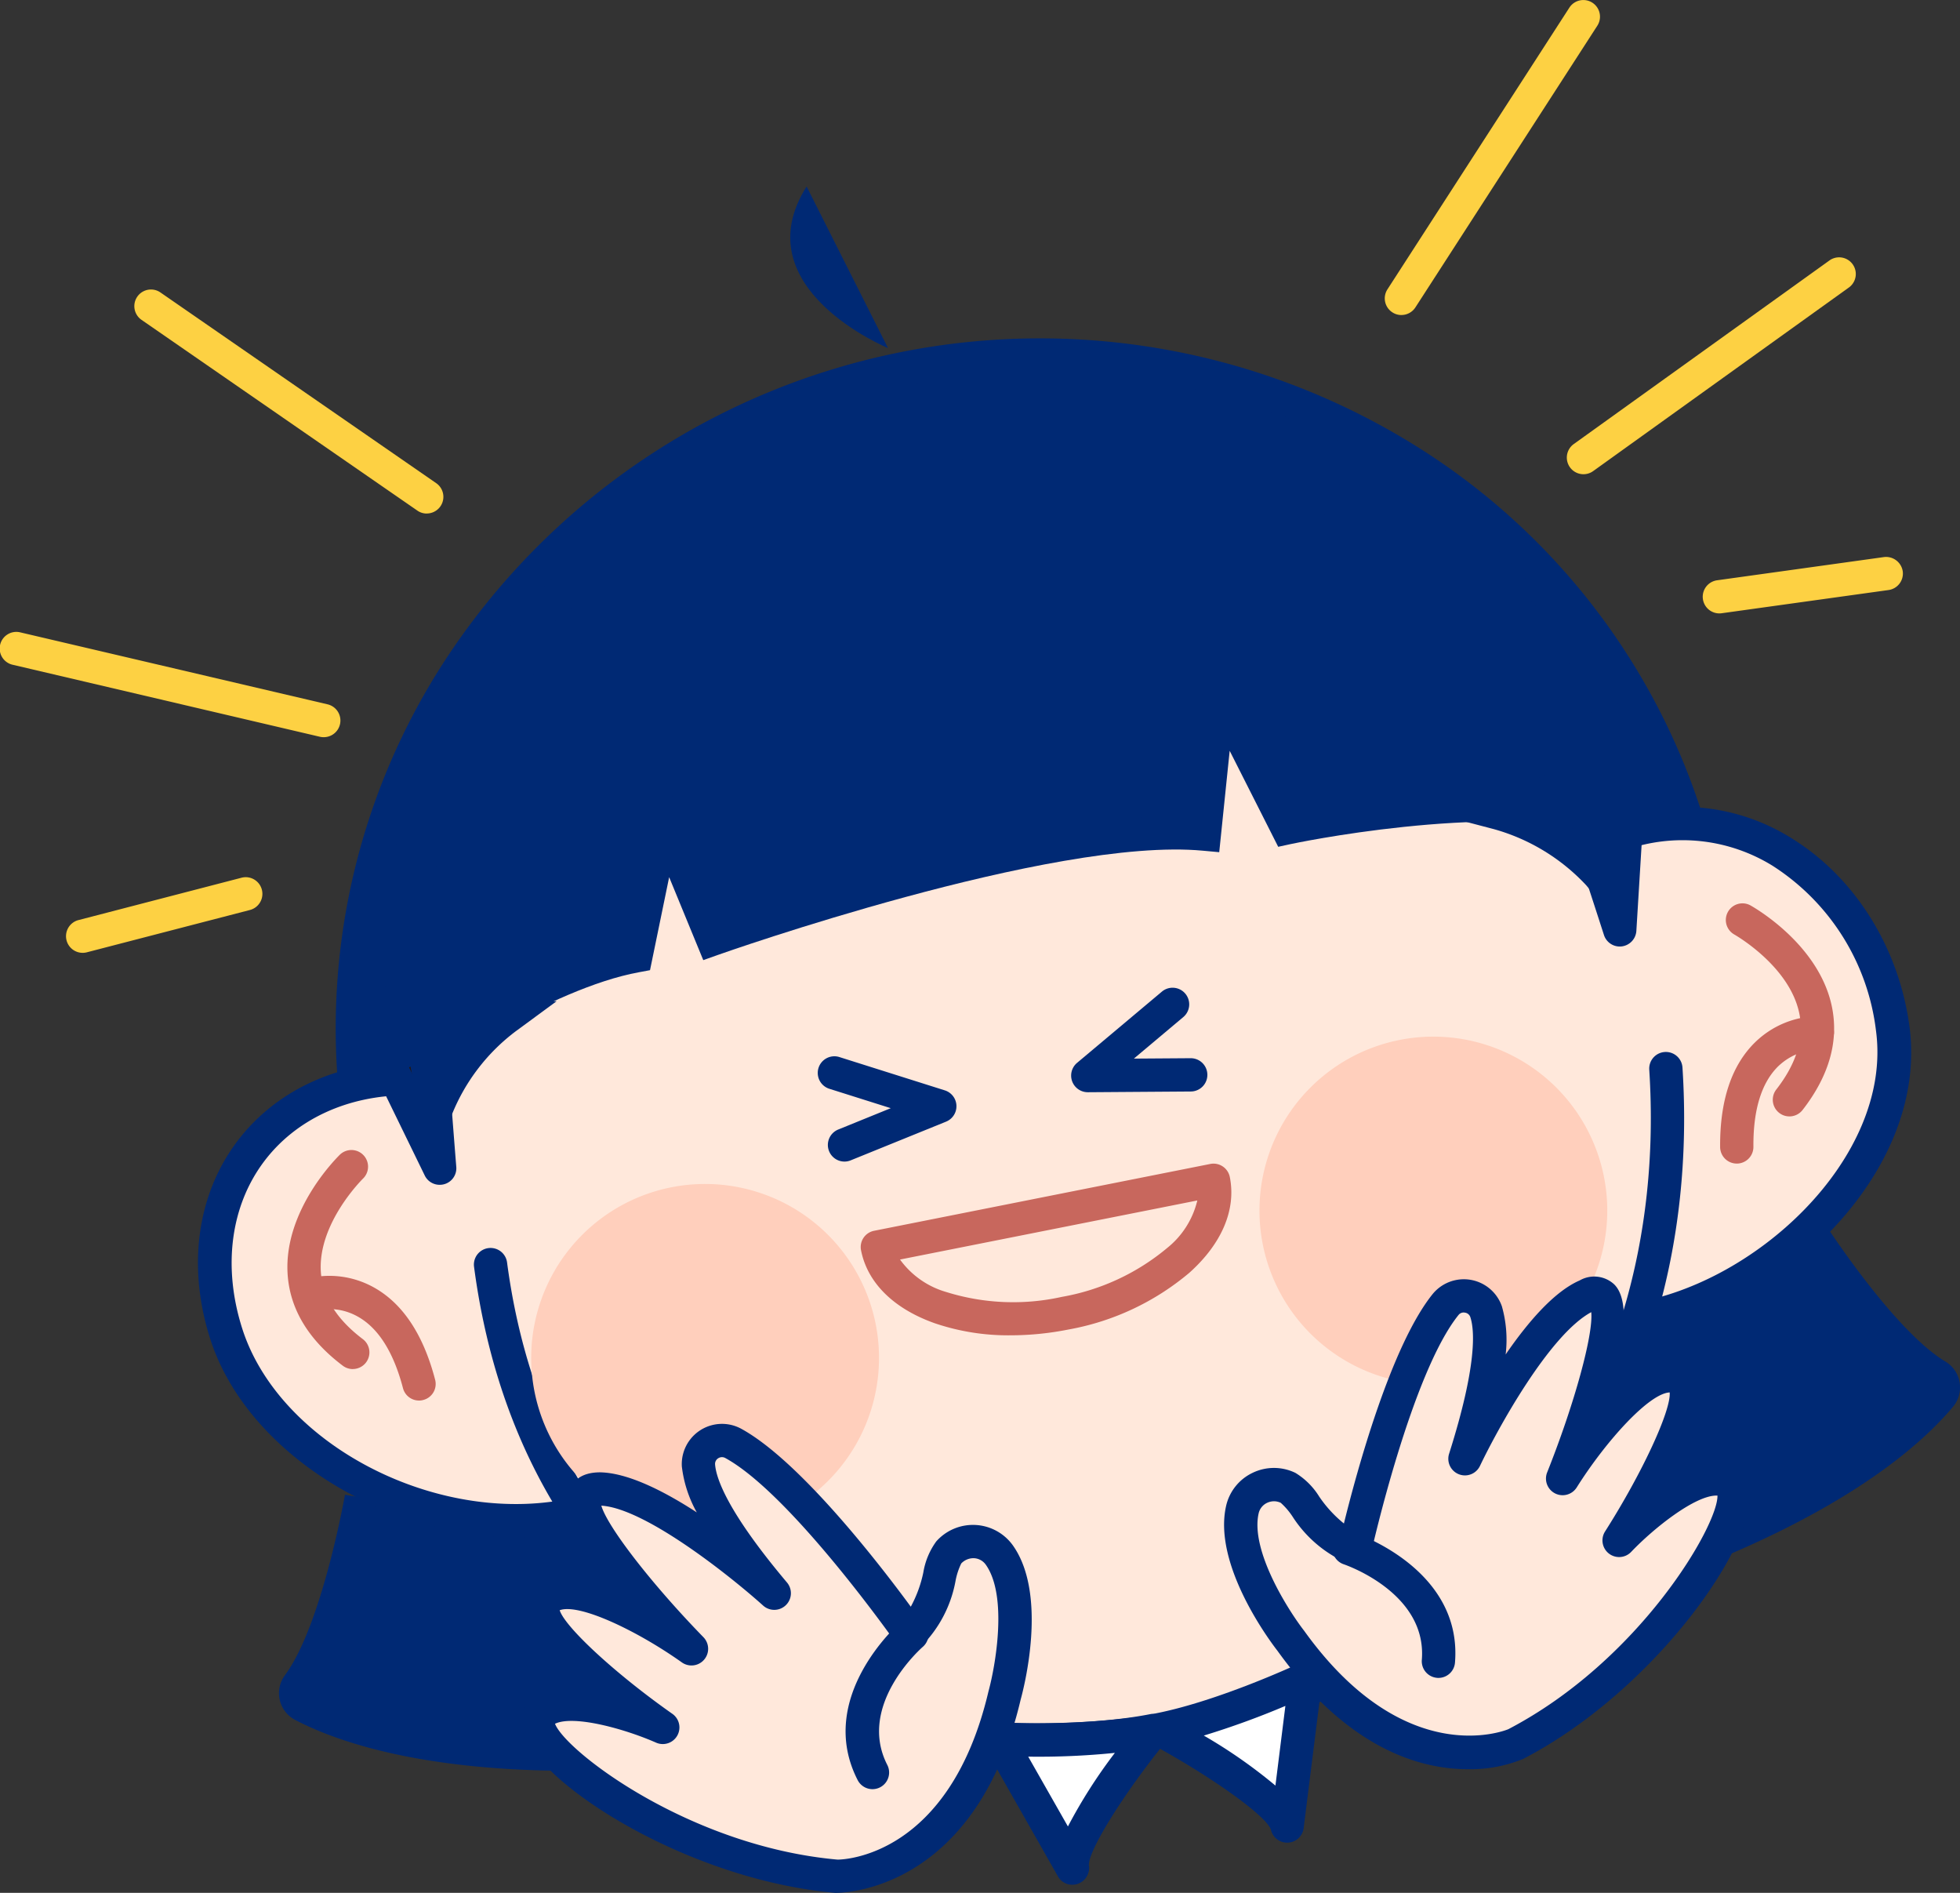 <svg xmlns="http://www.w3.org/2000/svg" width="232" height="224" viewBox="0 0 232 224">
  <rect x="0" y="0" width="232" height="224" fill="#333333" stroke="none"/>
  <g id="순이_그림" data-name="순이 그림" transform="translate(-370.67 -252.688)">
    <path id="패스_106" data-name="패스 106" d="M16.2,45.879s-2.734,15.531-7.139,21.4a3.573,3.573,0,0,0,1.308,5.283c8.191,4.243,29.1,10.4,74.84,1.237,0,0-29.15-5.137-41.884-23.217Z" transform="translate(395.304 383.697)" fill="#002974"/>
    <path id="패스_107" data-name="패스 107" d="M93.635,37.558s8.467,13.3,14.782,17.047a3.571,3.571,0,0,1,.808,5.382c-5.945,7.052-22.906,20.739-68.678,29.765,0,0,24.974-15.893,29.824-37.471Z" transform="translate(492.571 359.236)" fill="#002974"/>
    <path id="패스_108" data-name="패스 108" d="M169.976,75c8.51,42.813-20.093,84.575-63.883,93.278S19.9,149.33,11.4,106.517,31.49,21.942,75.28,13.239s86.186,18.946,94.7,61.76" transform="translate(402.473 283.035)" fill="#002974"/>
    <path id="패스_109" data-name="패스 109" d="M91.3,173.337a82.807,82.807,0,0,1-45.382-13.494A79.767,79.767,0,0,1,23.576,47.45,84.125,84.125,0,0,1,138.412,24.627,79.776,79.776,0,0,1,160.751,137.02a83.212,83.212,0,0,1-52.8,34.666A85.463,85.463,0,0,1,91.3,173.337m1.726-158.26a81.711,81.711,0,0,0-15.881,1.568A79.312,79.312,0,0,0,26.827,49.676,75.821,75.821,0,0,0,48.066,156.541,80.173,80.173,0,0,0,157.5,134.794,75.825,75.825,0,0,0,136.261,27.928,78.862,78.862,0,0,0,93.023,15.077" transform="translate(400.994 281.561)" fill="#002974"/>
    <path id="패스_110" data-name="패스 110" d="M173.789,115.426c16.356-2.131,33.49-18.422,31.329-34.56s-16.767-28.374-32.332-22.981c-13.967-26.668-45.848-45.41-77.752-41.253C60.379,21.152,33.1,53.954,29.545,86.784c-16.5-.169-27.016,13.754-21.72,30.238,4.985,15.515,25.73,25.01,41.778,21.239" transform="translate(389.615 293.525)" fill="#ffe8db"/>
    <path id="패스_111" data-name="패스 111" d="M43.734,142.515c-15.672,0-32-9.972-36.328-23.438-2.735-8.526-1.589-17.035,3.146-23.351,4.249-5.661,10.989-9.034,18.7-9.42,4.628-35.19,33.737-65.837,66.99-70.171,30.726-3.995,63.652,13.119,78.977,40.839A24.2,24.2,0,0,1,194.41,59.7c7.583,4.594,12.861,12.958,14.123,22.37,2.368,17.674-16.14,34.567-33.038,36.77a1.972,1.972,0,1,1-.523-3.908c15.014-1.954,31.62-17.268,29.6-32.345a26.983,26.983,0,0,0-12.25-19.533A20.288,20.288,0,0,0,174.892,61.2a2.008,2.008,0,0,1-2.44-.953c-14.211-27.161-46.059-44.086-75.691-40.205C60.984,24.709,36.256,58.488,33.009,88.45a1.988,1.988,0,0,1-1.985,1.765c-.2,0-.2,0-.3,0-7.044,0-13.213,2.852-16.966,7.856-3.969,5.287-4.9,12.509-2.552,19.813C15.7,131.831,34.858,141.5,50.614,137.8a1.97,1.97,0,1,1,.926,3.829,34.072,34.072,0,0,1-7.806.883" transform="translate(388.155 292.084)" fill="#002974"/>
    <path id="패스_112" data-name="패스 112" d="M14.052,56.264c5.3,40.1,36.458,60.495,76.6,55.531,39.114-4.834,65.2-37.384,62.524-78.716" transform="translate(413.643 346.069)" fill="#ffe8db"/>
    <path id="패스_113" data-name="패스 113" d="M80.359,115.984c-36.313,0-62.012-21.826-66.791-57.989a1.971,1.971,0,0,1,3.908-.516c4.98,37.68,34.189,58.8,74.4,53.837,38.409-4.747,63.41-36.261,60.8-76.636a1.97,1.97,0,0,1,3.932-.252c2.754,42.557-23.666,75.781-64.246,80.8a97.968,97.968,0,0,1-12,.756" transform="translate(413.212 344.594)" fill="#002974"/>
    <path id="패스_114" data-name="패스 114" d="M16.375,61.921a1.962,1.962,0,0,1-1.186-.4c-4.089-3.085-6.284-6.753-6.532-10.9-.449-7.6,5.953-13.836,6.221-14.1a1.969,1.969,0,0,1,2.73,2.837c-.051.051-5.37,5.267-5.015,11.039.181,2.939,1.852,5.626,4.968,7.978a1.97,1.97,0,0,1-1.186,3.542" transform="translate(396.053 352.784)" fill="#c8675d"/>
    <path id="패스_115" data-name="패스 115" d="M23.436,54.464a1.959,1.959,0,0,1-1.9-1.473c-1.119-4.263-2.919-7.111-5.358-8.467a6.854,6.854,0,0,0-4.873-.717,1.969,1.969,0,0,1-1.162-3.762,10.823,10.823,0,0,1,7.954,1.036c3.412,1.9,5.851,5.575,7.245,10.917a1.957,1.957,0,0,1-1.406,2.4,1.794,1.794,0,0,1-.5.067" transform="translate(396.832 363.965)" fill="#c8675d"/>
    <path id="패스_116" data-name="패스 116" d="M58.712,54.009a1.94,1.94,0,0,1-1.21-.414,1.974,1.974,0,0,1-.347-2.766c2.4-3.081,3.317-6.1,2.73-8.991-1.158-5.661-7.647-9.321-7.71-9.361a1.97,1.97,0,0,1,1.9-3.451c.331.185,8.128,4.55,9.664,12,.839,4.074-.331,8.183-3.471,12.225a1.971,1.971,0,0,1-1.556.76" transform="translate(523.768 330.794)" fill="#c8675d"/>
    <path id="패스_117" data-name="패스 117" d="M52.964,49.559a1.972,1.972,0,0,1-1.97-1.954c-.039-5.524,1.363-9.7,4.168-12.426a10.888,10.888,0,0,1,7.411-3.069,1.975,1.975,0,0,1,1.9,2.045,2.14,2.14,0,0,1-2.025,1.9,7.212,7.212,0,0,0-4.594,2.005C55.888,40,54.9,43.208,54.934,47.574a1.973,1.973,0,0,1-1.954,1.986Z" transform="translate(523.283 340.828)" fill="#c8675d"/>
    <path id="패스_118" data-name="패스 118" d="M43.224,56.723a27.039,27.039,0,0,1-8.935-1.414c-4.885-1.718-8-4.787-8.762-8.64a1.961,1.961,0,0,1,1.548-2.317l39.784-7.907a1.968,1.968,0,0,1,2.317,1.544c.768,3.857-.934,7.883-4.791,11.335a30.554,30.554,0,0,1-14.305,6.713,35.233,35.233,0,0,1-6.855.686M30.14,47.756a10.245,10.245,0,0,0,5.453,3.837,26.593,26.593,0,0,0,13.714.579,26.579,26.579,0,0,0,12.45-5.78,10.246,10.246,0,0,0,3.573-5.626Z" transform="translate(447.063 353.987)" fill="#c8675d"/>
    <path id="패스_119" data-name="패스 119" d="M11.468,86.964l2.809,2.116s14.68-10.251,25.841-12.3l3.3-16.023,5.768,14.049S89.03,60.67,107.393,62.376l1.726-16.748,8.088,16s23.2-5.019,38.365-1.438c0,0-6.725-23.67-18.213-32.089S67.093,14.961,67.093,14.961l-50.11,33.61Z" transform="translate(405.817 289.042)" fill="#002974"/>
    <path id="패스_120" data-name="패스 120" d="M15.812,93.018l-4.881-3.676,5.8-40.406L68.14,14.448l.686.055C71.249,14.7,128.3,19.369,140.1,28.02c11.9,8.723,18.663,32.148,18.946,33.141l.918,3.223-3.266-.768c-14.565-3.443-37.274,1.4-37.5,1.446l-1.485.323-5.744-11.362-1.237,12-1.938-.177C91.014,64.18,51.822,78.028,51.424,78.17l-1.765.626-4.038-9.818L43.355,79.986l-1.308.244C31.445,82.168,17.124,92.1,16.982,92.2Zm-.65-5.421.752.571c3.613-2.4,14.668-9.377,24.111-11.544l4.342-21.074,7.513,18.292C59.63,71.2,90.23,61.248,107.2,61.8l2.218-21.543,10.44,20.66c5.019-.977,21.413-3.774,34.41-1.777-2.23-6.568-8.1-21.779-16.5-27.937C128.84,24.652,85.908,19.865,69.2,18.486L20.382,51.23Z" transform="translate(404.255 287.514)" fill="#002974"/>
    <path id="패스_121" data-name="패스 121" d="M16.556,32.629c-.158.2,1.107,15.9,1.107,15.9l-6.15-12.623Z" transform="translate(405.065 342.387)" fill="#231814"/>
    <path id="패스_122" data-name="패스 122" d="M19.134,51.972a1.958,1.958,0,0,1-1.769-1.107L11.211,38.242a1.97,1.97,0,0,1,.7-2.514l5.043-3.282a1.968,1.968,0,0,1,3.03,1.887c0,1.273.682,10.113,1.115,15.511a1.957,1.957,0,0,1-1.962,2.127M15.513,38.081l.839,1.722c-.063-.823-.11-1.54-.154-2.163Z" transform="translate(403.579 340.928)" fill="#002974"/>
    <path id="패스_123" data-name="패스 123" d="M46.812,25.868c.221.13,5.055,15.121,5.055,15.121l.859-14.018Z" transform="translate(510.989 321.747)" fill="#002974"/>
    <path id="패스_124" data-name="패스 124" d="M53.338,44.429a1.969,1.969,0,0,1-1.875-1.367C49.8,37.9,47.042,29.477,46.562,28.3a1.972,1.972,0,0,1,2.08-2.9l5.914,1.107a1.955,1.955,0,0,1,1.6,2.049L55.3,42.577a1.979,1.979,0,0,1-1.722,1.836,1.734,1.734,0,0,1-.244.016M51.317,29.907c.2.591.429,1.276.689,2.057l.114-1.907Z" transform="translate(509.062 320.272)" fill="#002974"/>
    <path id="패스_125" data-name="패스 125" d="M56.51,53.458a20.584,20.584,0,1,1-24.2-16.177,20.588,20.588,0,0,1,24.2,16.177" transform="translate(417.811 355.914)" fill="#ffcfbc"/>
    <path id="패스_126" data-name="패스 126" d="M78.08,49.171a20.584,20.584,0,1,1-24.2-16.177,20.588,20.588,0,0,1,24.2,16.177" transform="translate(482.443 342.765)" fill="#ffcfbc"/>
    <path id="패스_127" data-name="패스 127" d="M35.02,27.155s-17.232-7.092-9.633-19.12Z" transform="translate(440.759 266.722)" fill="#002974"/>
    <path id="패스_128" data-name="패스 128" d="M14.571,43.077A24.923,24.923,0,0,1,22.876,32.2L12.4,32.14Z" transform="translate(407.714 340.815)" fill="#002974"/>
    <path id="패스_129" data-name="패스 129" d="M15.852,52.089,11.786,31.638l18.852.1-4.8,3.526a23.142,23.142,0,0,0-7.608,9.924ZM16.589,35.6l.619,3.1a27.284,27.284,0,0,1,2.407-3.085Z" transform="translate(405.914 339.438)" fill="#002974"/>
    <path id="패스_130" data-name="패스 130" d="M56.361,36.55A25.358,25.358,0,0,0,44.451,29.3L54.1,25.164Z" transform="translate(503.523 319.554)" fill="#002974"/>
    <path id="패스_131" data-name="패스 131" d="M64.282,45.657l-4.917-5.764A23.622,23.622,0,0,0,48.46,33.278l-5.543-1.454,17.146-7.363Zm-10.05-14.4a27.8,27.8,0,0,1,3.585,2.116L57.143,30Z" transform="translate(499.034 317.53)" fill="#002974"/>
    <path id="패스_132" data-name="패스 132" d="M51.289,95.821c.4.035,14.829.138,19.9-21.432,0,0,3.128-11.3-.634-16.586a3.837,3.837,0,0,0-5.977-.3c-1.418,1.607-.9,6.217-4.594,9.66,0,0-12.654-18.064-20.952-22.579a2.79,2.79,0,0,0-4.089,2.62c.177,2.573,2.214,7.111,8.971,15.133,0,0-13.529-12.217-20.648-12.343C15.571,49.852,34.12,68.908,34.12,68.908s-12.568-8.916-16.941-6.095,13.545,15.4,13.545,15.4-10.6-4.7-14.333-1.781,14.81,17.619,34.9,19.384" transform="translate(418.414 378.901)" fill="#ffe8db"/>
    <path id="패스_133" data-name="패스 133" d="M52.694,99.252l-.1,0h0c-17.445-1.533-35.135-12.84-37-19.127a3.33,3.33,0,0,1,1.06-3.762c1.615-1.269,3.971-1.517,6.39-1.3-3.747-3.282-7.1-6.965-7.048-9.613a3.347,3.347,0,0,1,1.592-2.817c2.206-1.434,5.508-.886,8.79.362-3.711-4.684-6.245-9.1-5.2-11.528.327-.756,1.154-1.978,3.593-1.978,3.29.059,7.549,2.21,11.445,4.743A14.59,14.59,0,0,1,34.445,48.8a4.763,4.763,0,0,1,7-4.483c6.95,3.786,16.441,16.09,20.1,21.074a14.743,14.743,0,0,0,1.485-4.062,8.6,8.6,0,0,1,1.533-3.668,5.811,5.811,0,0,1,9.065.473c4.18,5.882,1.269,17,.922,18.249C69.328,98.638,54.1,99.252,52.694,99.252m.189-3.932h0c.622,0,13.242-.28,17.859-19.915.816-2.971,2.309-11.291-.323-14.991a1.818,1.818,0,0,0-1.4-.764,1.993,1.993,0,0,0-1.5.622,8.076,8.076,0,0,0-.67,2.025A14.653,14.653,0,0,1,62.8,70.067a2.063,2.063,0,0,1-1.548.516,1.963,1.963,0,0,1-1.406-.827c-.13-.177-12.485-17.733-20.286-21.976a.817.817,0,0,0-.808.043.784.784,0,0,0-.374.705c.11,1.584,1.359,5.512,8.514,14a1.969,1.969,0,0,1-2.825,2.73C40.5,62.045,30.214,53.748,24.915,53.433,25.624,55.911,30.825,62.656,37,69a1.971,1.971,0,0,1-2.553,2.982c-5.311-3.766-12.162-7.021-14.463-6.174.642,2.017,6.635,7.552,13.34,12.261A1.968,1.968,0,0,1,31.4,81.48c-3.632-1.6-9.708-3.313-11.969-2.238C20.688,82.5,35.371,93.764,52.883,95.32" transform="translate(416.933 377.436)" fill="#002974"/>
    <path id="패스_134" data-name="패스 134" d="M31.485,50.063s-9.061,7.868-4.692,16.389" transform="translate(447.153 395.997)" fill="#ffe8db"/>
    <path id="패스_135" data-name="패스 135" d="M28.279,69.893a1.973,1.973,0,0,1-1.753-1.072c-5.015-9.782,4.74-18.41,5.153-18.777a1.973,1.973,0,0,1,2.592,2.974c-.327.28-7.84,6.977-4.239,14.006a1.97,1.97,0,0,1-1.753,2.868" transform="translate(445.664 394.527)" fill="#002974"/>
    <path id="패스_136" data-name="패스 136" d="M69.125,93.164c-.359.185-13.651,5.8-26.581-12.194,0,0-7.21-9.239-5.76-15.57a3.84,3.84,0,0,1,5.409-2.565c1.923.942,3.211,5.4,7.939,7.17,0,0,4.787-21.531,10.724-28.878a2.792,2.792,0,0,1,4.783.863c.816,2.443.67,7.419-2.506,17.41,0,0,7.832-16.46,14.36-19.3C84.553,37.03,74.7,61.728,74.7,61.728s8.2-13.041,13.324-12.107-6.631,19.411-6.631,19.411,8-8.4,12.568-7.123-6.95,21.94-24.836,31.254" transform="translate(480.942 365.93)" fill="#ffe8db"/>
    <path id="패스_137" data-name="패스 137" d="M64.935,97.6c-5.646,0-14.183-2.411-22.524-14.01-.749-.961-7.69-10.121-6.079-17.158a5.738,5.738,0,0,1,3.148-3.912,5.809,5.809,0,0,1,5.051.012,8.54,8.54,0,0,1,2.817,2.805,14.718,14.718,0,0,0,2.927,3.187c1.481-6.008,5.543-21.011,10.515-27.169a4.768,4.768,0,0,1,8.187,1.477,14.545,14.545,0,0,1,.441,5.689c2.632-3.833,5.744-7.45,8.762-8.762a3.471,3.471,0,0,1,4.074.453c1.9,1.844,1.245,6.895-.39,12.639,2.557-2.415,5.405-4.16,7.982-3.7a3.355,3.355,0,0,1,2.549,2c1.06,2.427-.63,7.111-2.841,11.579,2.159-1.139,4.428-1.8,6.4-1.245a3.341,3.341,0,0,1,2.419,3.073C99.057,71.084,87.041,88.3,71.5,96.381l0,0A16.487,16.487,0,0,1,64.935,97.6M70.6,94.636h0Zm-28.6-28.744a1.938,1.938,0,0,0-.816.185,1.814,1.814,0,0,0-1,1.233c-1.016,4.428,3.55,11.551,5.394,13.923C57.39,97.677,69.166,93.1,69.734,92.867c15.582-8.14,24.844-24.155,24.757-27.649-.043,0-.079,0-.122,0-2.545,0-7.383,3.826-10.078,6.65A1.971,1.971,0,0,1,81.2,69.445c4.4-6.918,7.816-14.313,7.635-16.433-2.423.1-7.529,5.724-11,11.236a1.971,1.971,0,0,1-3.5-1.781c3.258-8.171,5.48-16.346,5.216-18.954-5.011,2.7-11.146,13.951-13.175,18.2a1.968,1.968,0,0,1-3.652-1.442c3.357-10.574,3.014-14.68,2.51-16.185a.776.776,0,0,0-.619-.512.762.762,0,0,0-.764.26c-5.575,6.9-10.287,27.854-10.33,28.063a1.963,1.963,0,0,1-.985,1.3,2.01,2.01,0,0,1-1.627.118A14.617,14.617,0,0,1,44.192,67.7,8.283,8.283,0,0,0,42.8,66.077a1.847,1.847,0,0,0-.8-.185" transform="translate(479.471 364.457)" fill="#002974"/>
    <path id="패스_138" data-name="패스 138" d="M40.027,47.493S51.4,51.3,50.629,60.841" transform="translate(490.289 388.442)" fill="#ffe8db"/>
    <path id="패스_139" data-name="패스 139" d="M52.1,64.282c-.055,0-.106,0-.165-.008a1.972,1.972,0,0,1-1.8-2.124c.638-7.868-8.861-11.185-9.266-11.323a1.97,1.97,0,0,1,1.253-3.735c.528.177,12.832,4.42,11.937,15.381A1.965,1.965,0,0,1,52.1,64.282" transform="translate(488.833 386.971)" fill="#002974"/>
    <path id="패스_140" data-name="패스 140" d="M33.749,43.671a1.969,1.969,0,0,1-1.265-3.479l10.038-8.427a1.967,1.967,0,1,1,2.529,3.014l-5.847,4.913,6.705-.047h.016a1.97,1.97,0,0,1,.016,3.94l-12.178.087Z" transform="translate(465.68 338.272)" fill="#002974"/>
    <path id="패스_141" data-name="패스 141" d="M27.437,45.766a1.969,1.969,0,0,1-.737-3.794l6.217-2.525-7.285-2.3a1.969,1.969,0,0,1,1.186-3.755l12.5,3.948a1.969,1.969,0,0,1,.146,3.7L28.174,45.62a1.949,1.949,0,0,1-.737.146" transform="translate(443.192 344.384)" fill="#002974"/>
    <path id="패스_142" data-name="패스 142" d="M38.651,37.394a1.928,1.928,0,0,1-1.119-.351L4.887,14.473A1.97,1.97,0,0,1,7.125,11.23L39.769,33.8a1.97,1.97,0,0,1-1.119,3.589" transform="translate(382.535 276.067)" fill="#fdd143"/>
    <path id="패스_143" data-name="패스 143" d="M38.322,33.354a1.98,1.98,0,0,1-.449-.047L1.521,24.789a1.969,1.969,0,1,1,.9-3.833l36.348,8.51a1.97,1.97,0,0,1-.449,3.889" transform="translate(370.67 306.572)" fill="#fdd143"/>
    <path id="패스_144" data-name="패스 144" d="M3.956,37.032a1.97,1.97,0,0,1-.5-3.877l19.3-5.011a1.972,1.972,0,1,1,.993,3.818l-19.3,5.007a1.972,1.972,0,0,1-.5.063" transform="translate(376.504 328.415)" fill="#fdd143"/>
    <path id="패스_145" data-name="패스 145" d="M43.03,39.713a1.927,1.927,0,0,1-1.068-.315,1.967,1.967,0,0,1-.587-2.722L62.91,3.338a1.97,1.97,0,1,1,3.309,2.139L44.685,38.811a1.969,1.969,0,0,1-1.655.9" transform="translate(493.522 250.255)" fill="#fdd143"/>
    <path id="패스_146" data-name="패스 146" d="M48.358,35.863a1.97,1.97,0,0,1-1.15-3.569L77.536,10.522a1.972,1.972,0,0,1,2.3,3.2L49.508,35.492a1.951,1.951,0,0,1-1.15.37" transform="translate(509.742 272.945)" fill="#fdd143"/>
    <path id="패스_147" data-name="패스 147" d="M52.438,25.406a1.969,1.969,0,0,1-.268-3.92L71.913,18.74a2,2,0,0,1,2.226,1.674A1.971,1.971,0,0,1,72.46,22.64L52.714,25.386a2.164,2.164,0,0,1-.276.02" transform="translate(521.752 299.873)" fill="#fdd143"/>
    <path id="패스_152" data-name="패스 152" d="M47.9,52.958s-10.184,12.5-9.589,16.315L29.641,54.014s10.436.5,18.261-1.056" transform="translate(459.303 404.508)" fill="#fff"/>
    <path id="패스_153" data-name="패스 153" d="M39.76,72.69a1.931,1.931,0,0,1-1.69-.973L29.4,56.458a1.967,1.967,0,0,1,.035-2.005,1.831,1.831,0,0,1,1.769-.938c.11,0,10.306.469,17.784-1.016a1.943,1.943,0,0,1,2.072.914A1.965,1.965,0,0,1,50.9,55.67c-5.09,6.256-9.377,13.159-9.168,14.77a1.987,1.987,0,0,1-1.97,2.25m-5.22-15.16,4.7,8.262A60.9,60.9,0,0,1,44.8,57.084a89.392,89.392,0,0,1-10.263.445" transform="translate(457.835 403.041)" fill="#002974"/>
    <path id="패스_154" data-name="패스 154" d="M34.4,57.414s14.191,7.663,15.1,11.41L51.675,51.41s-9.451,4.448-17.276,6" transform="translate(473.523 399.957)" fill="#fff"/>
    <path id="패스_155" data-name="패스 155" d="M50.965,72.264a1.967,1.967,0,0,1-1.915-1.509c-.425-1.564-7.025-6.308-14.116-10.141a1.969,1.969,0,0,1,.548-3.664C42.972,55.461,52.21,51.139,52.3,51.1A1.969,1.969,0,0,1,55.1,53.125L52.919,70.539a1.97,1.97,0,0,1-1.844,1.722l-.11,0M41.1,59.59a60.224,60.224,0,0,1,8.478,5.918l1.178-9.428A98.446,98.446,0,0,1,41.1,59.59" transform="translate(472.061 398.487)" fill="#002974"/>
  </g>
</svg>
